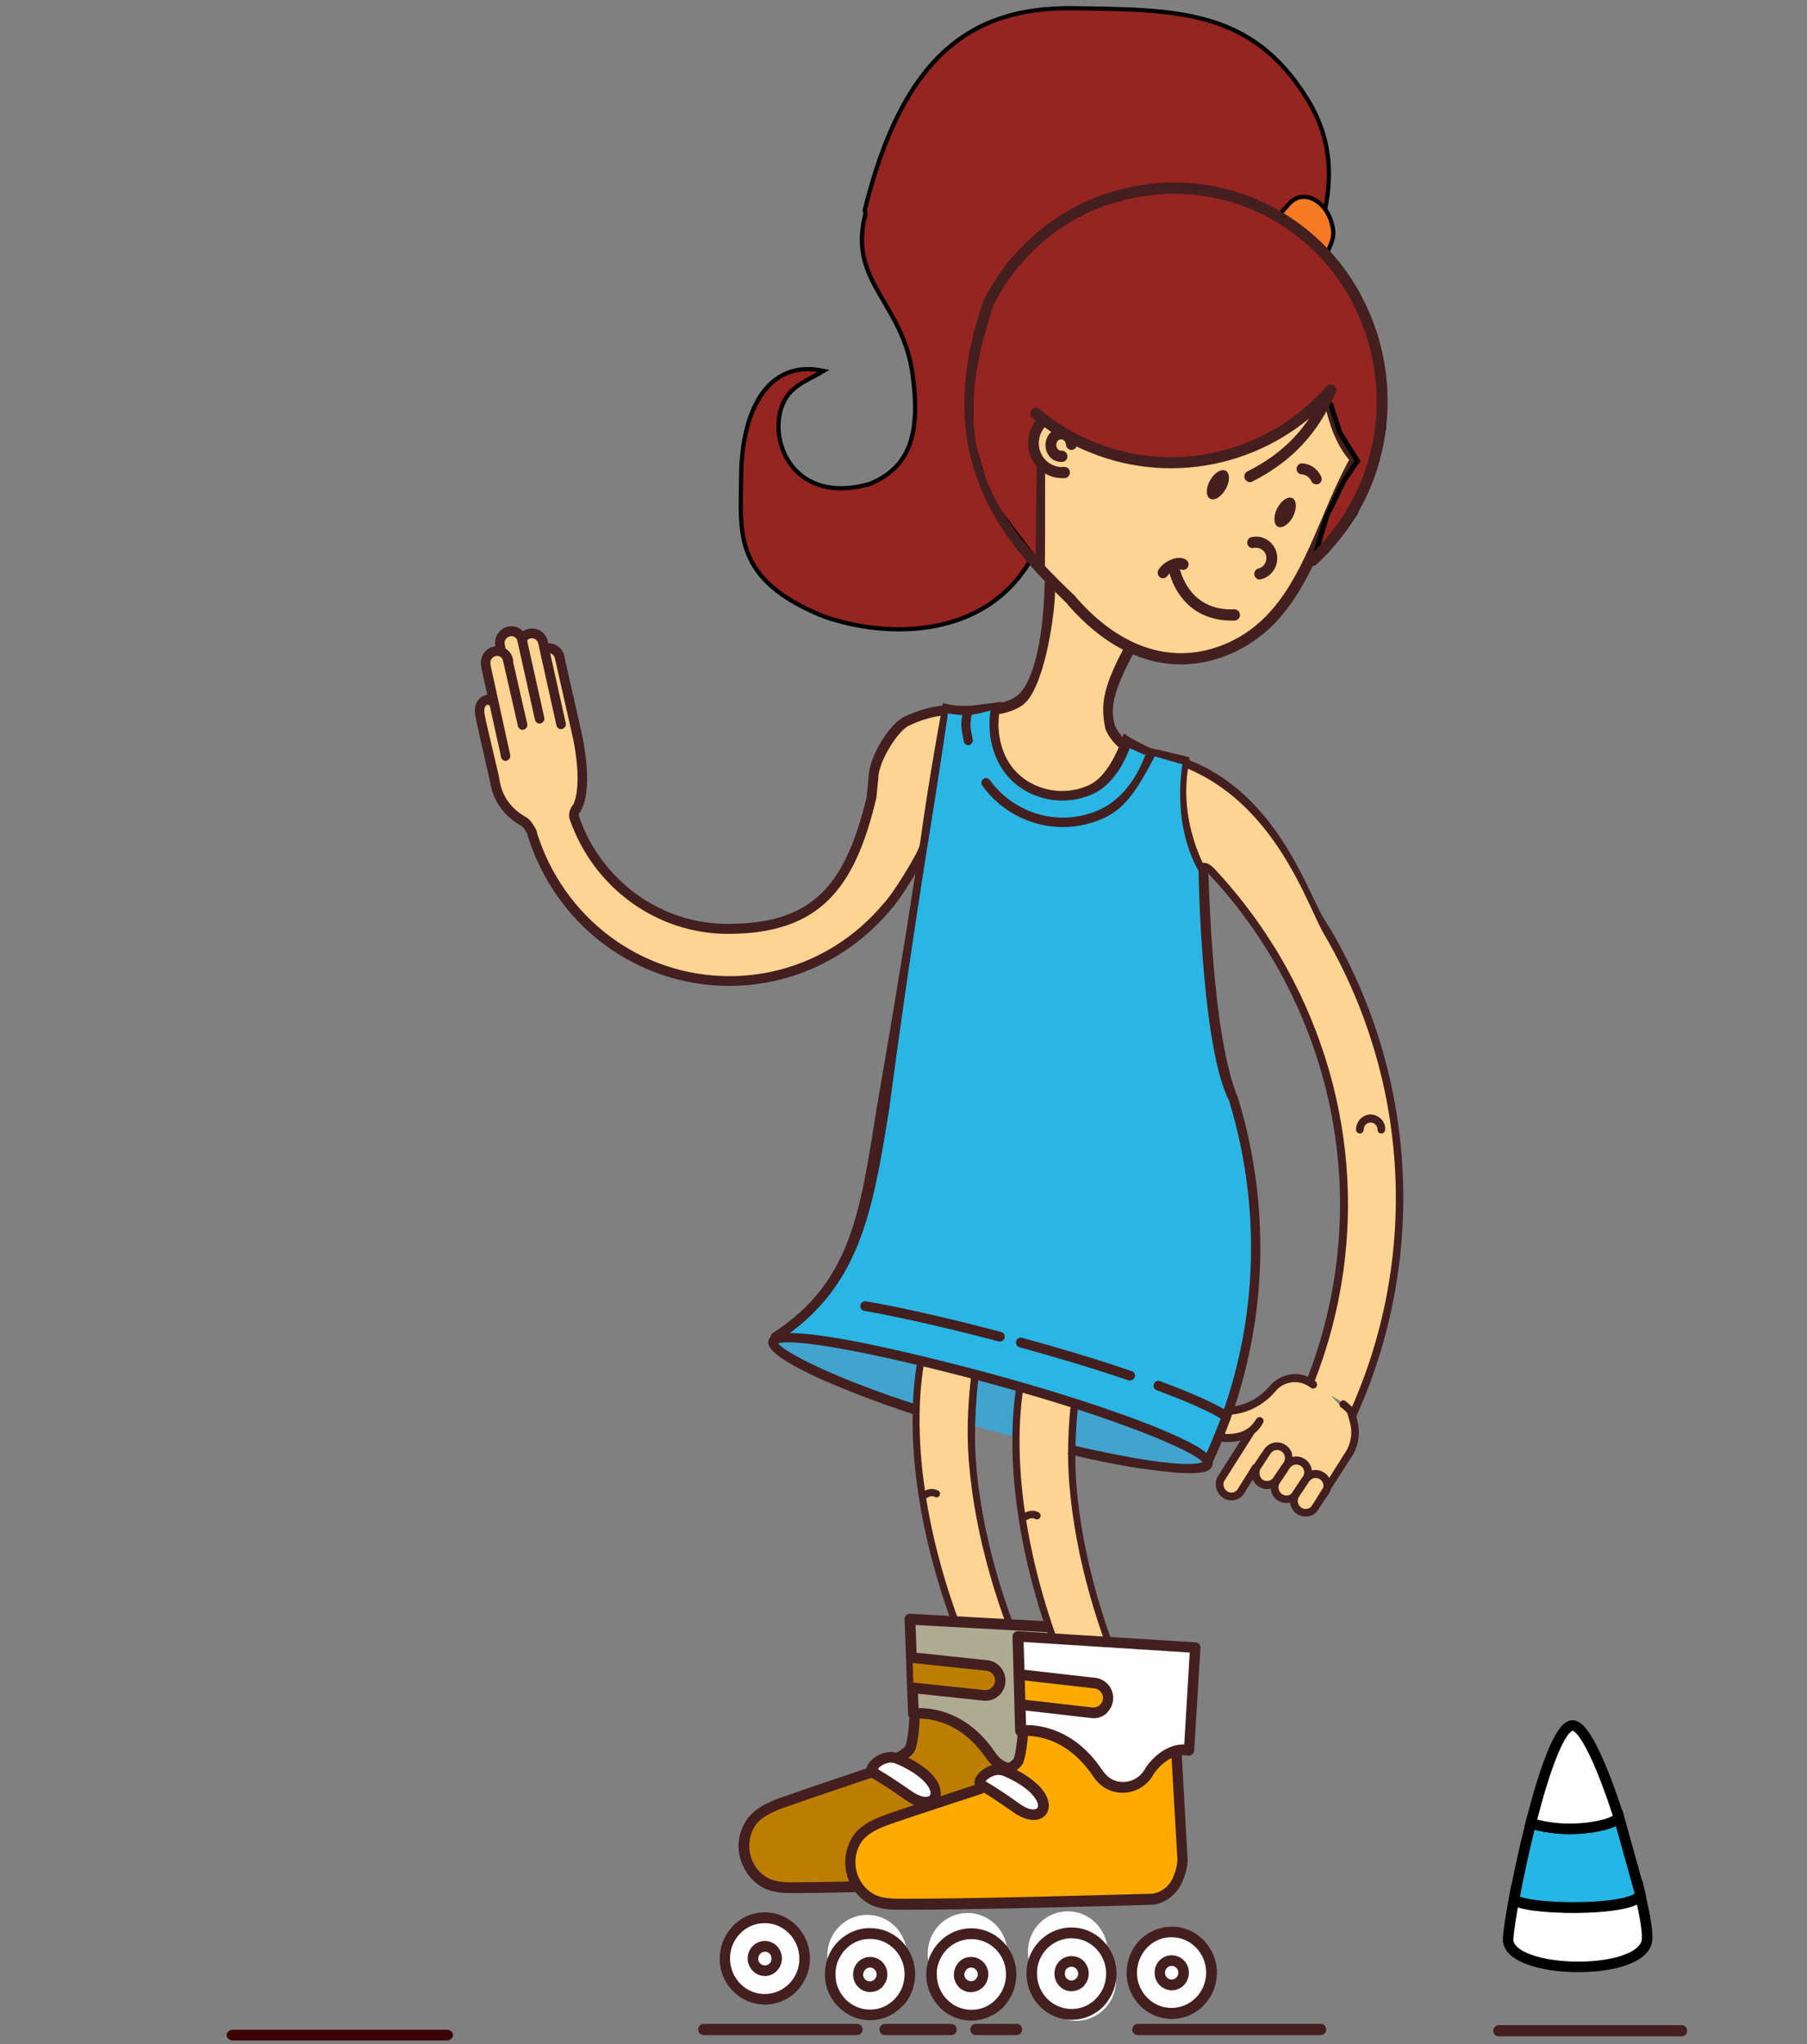 <svg viewBox="0 0 320 362" fill="none" xmlns="http://www.w3.org/2000/svg">
<rect x="0" y="0" width="320" height="362" fill="#808080" stroke="none"/>
<g clip-path="url(#clip0)">
<path fill-rule="evenodd" clip-rule="evenodd" d="M232.844 43.431C236.578 32.965 236.076 25.034 231.551 17.616C221.747 1.642 208.496 1.716 190.074 1.459C171.904 1.202 159.874 10.015 153.159 37.115C153.087 37.409 153.302 37.703 153.266 37.886C150.07 49.967 159.91 53.456 161.633 66.455C162.998 76.664 161.238 82.796 153.949 85.734C138.615 89.994 134.844 74.607 140.087 69.32C141.667 67.704 143.93 66.859 145.869 65.684C135.814 63.517 131.325 72.918 131.253 84.375C131.181 94.216 129.637 102.626 145.869 109.162C157.755 113.312 174.525 112.798 182.425 99.321L175.1 59.588L197.795 40.714L232.844 43.431Z" fill="#962420" stroke="black" stroke-width="0.748" stroke-miterlimit="22.926"/>
<path fill-rule="evenodd" clip-rule="evenodd" d="M198.94 132.003C193.913 129.285 196.894 119.297 199.551 114.376L190.322 106.738C197.863 115.331 207.415 119.517 217.722 115.184C230.901 109.676 233.343 94.988 240.022 82.429L241.817 82.686C237.365 78.977 236.539 73.322 235.82 71.082L236.108 69.283C225.658 81.217 208.744 85.513 193.841 79.418C192.62 78.904 191.399 78.353 190.214 77.692C187.916 76.443 185.797 75.011 183.858 73.395L184.54 75.379C183.75 76.37 183.319 77.655 183.427 79.051C183.607 81.474 185.402 83.384 187.629 83.788C188.06 83.861 187.377 83.971 187.377 83.971C187.341 84.375 185.33 83.42 185.259 83.898C185.187 84.375 182.565 79.969 182.134 79.638C178.472 76.553 172.87 70.495 171.649 73.799C171.218 74.975 174.09 84.045 173.983 85.513L182.458 98.182C182.96 99.872 182.601 95.796 184.935 102.846C186.48 107.546 185.546 112.247 184.648 115.845C182.565 124.218 177.825 128.331 166.226 125.65C163.174 125.87 159.69 127.816 157.644 130.203C156.53 131.525 155.381 132.333 156.028 134.5C156.782 136.96 161.127 140.228 165.113 142.615C198.15 167.549 198.94 132.003 198.94 132.003Z" fill="#FDD491"/>
<path fill-rule="evenodd" clip-rule="evenodd" d="M234.926 45.193C235.321 43.834 236.219 42.512 236.111 41.08C235.68 36.013 231.048 33.038 228.283 36.086L225.123 39.611L234.926 45.193Z" fill="#F77924" stroke="black" stroke-width="0.748" stroke-miterlimit="22.926"/>
<path fill-rule="evenodd" clip-rule="evenodd" d="M212.55 108.612C209.462 106.96 207.666 103.948 206.984 101.047C206.841 100.533 207.164 99.983 207.702 99.836C208.205 99.689 208.744 100.019 208.887 100.57C209.318 102.369 211.293 108.208 218.583 107.914C219.122 107.878 219.553 108.318 219.589 108.869C219.625 109.42 219.194 109.861 218.655 109.897C216.213 109.971 214.202 109.493 212.55 108.612Z" fill="#431F20"/>
<path fill-rule="evenodd" clip-rule="evenodd" d="M198.547 114.89C195.279 113.128 192.119 110.557 189.174 107.179C188.815 106.775 188.851 106.151 189.246 105.784C189.641 105.416 190.252 105.453 190.611 105.857C198.547 114.927 207.884 117.828 216.897 114.083C226.306 110.153 230.076 101.23 234.098 91.829C235.499 88.488 236.971 85.073 238.731 81.768C238.982 81.29 239.557 81.107 240.023 81.364C240.49 81.621 240.67 82.209 240.418 82.723C238.731 85.917 237.258 89.332 235.858 92.637C231.692 102.442 227.742 111.696 217.615 115.919C211.259 118.563 204.688 118.195 198.547 114.89Z" fill="#431F20"/>
<path fill-rule="evenodd" clip-rule="evenodd" d="M240.922 83.385C240.85 83.348 240.815 83.311 240.743 83.274C236.793 79.969 235.536 75.306 234.817 72.515C234.674 72.001 234.566 71.56 234.458 71.193C234.279 70.679 234.566 70.128 235.069 69.945C235.572 69.761 236.11 70.055 236.29 70.569C236.398 70.973 236.541 71.45 236.685 72.001C237.367 74.572 238.48 78.831 241.964 81.732C242.395 82.063 242.43 82.687 242.107 83.127C241.82 83.495 241.317 83.568 240.922 83.385Z" fill="#431F20"/>
<path fill-rule="evenodd" clip-rule="evenodd" d="M198.834 132.811C197.649 132.15 196.428 130.717 195.746 129.102C195.063 125.43 194.848 122.602 198.978 114.854C199.229 114.376 199.804 114.193 200.27 114.45C200.737 114.707 200.917 115.294 200.665 115.809C196.859 122.969 196.644 125.687 197.434 128.441C197.685 129.249 199.05 131.011 199.732 131.415C199.947 131.452 199.768 133.288 198.834 132.811Z" fill="#431F20"/>
<path fill-rule="evenodd" clip-rule="evenodd" d="M232.879 98.293L234.926 91.463L237.978 85.183L240.384 81.621L237.26 76.591L235.68 71.707L234.423 70.752L228.929 75.305L218.227 80.263L207.167 82.209L195.604 79.896L188.206 76.591L184.795 74.204L183.179 77.362L182.892 80.263L184.472 82.797L184.184 89.884L184.077 95.502L183.861 99.762L175.063 88.158L171.867 77.215L172.011 68.732L172.693 61.058L174.884 53.897L178.906 46.626L185.226 40.971L195.568 35.426L204.725 33.7L215.498 33.92L227.492 38.841L233.525 43.762L240.061 52.979L243.113 58.928L245.017 68.696V75.82L243.221 82.466L239.989 90.875L238.05 93.703L235.608 96.494L232.879 98.293Z" fill="#962420" stroke="black" stroke-width="0.884" stroke-miterlimit="22.926"/>
<path fill-rule="evenodd" clip-rule="evenodd" d="M174.488 126.679C174.308 126.569 168.706 126.752 168.527 126.605C168.455 126.569 167.449 125.063 168.527 124.88C170.43 125.21 177.504 125.247 179.91 123.337C182.639 121.648 184.83 114.12 185.009 102.847C185.009 102.81 183.358 101.158 183.358 101.121C183.465 95.246 183.465 88.856 183.609 82.613C183.573 82.43 185.081 83.825 185.081 83.825C185.045 90.178 185.117 96.825 185.009 102.847C185.009 102.957 186.841 104.573 186.841 104.72C186.769 109.457 184.758 122.603 180.916 124.99C178.725 126.385 176.606 126.569 174.488 126.679Z" fill="#431F20"/>
<path fill-rule="evenodd" clip-rule="evenodd" d="M185.297 83.971C183.501 83.016 182.245 81.144 182.065 78.94C181.957 77.361 182.424 75.819 183.358 74.57C183.681 74.13 184.291 74.093 184.722 74.424C185.153 74.754 185.225 75.378 184.866 75.819C184.22 76.663 183.896 77.728 183.968 78.793C184.112 80.74 185.512 82.319 187.38 82.649C187.703 82.722 188.062 82.722 188.421 82.686C188.96 82.649 189.427 83.053 189.463 83.604C189.498 84.155 189.103 84.632 188.565 84.669C188.062 84.705 187.559 84.669 187.057 84.595C186.446 84.485 185.836 84.265 185.297 83.971Z" fill="#431F20"/>
<path fill-rule="evenodd" clip-rule="evenodd" d="M186.696 81.511C185.835 81.07 185.224 80.152 185.152 79.05C185.045 77.398 186.158 75.966 187.702 75.856C189.246 75.745 190.575 76.957 190.718 78.61C190.754 79.16 190.359 79.638 189.821 79.675C189.282 79.711 188.815 79.307 188.779 78.757C188.743 78.206 188.312 77.765 187.846 77.802C187.379 77.838 187.02 78.316 187.056 78.867C187.091 79.418 187.522 79.858 187.989 79.822C188.528 79.785 188.995 80.189 189.031 80.74C189.067 81.29 188.672 81.768 188.133 81.804C187.63 81.841 187.127 81.731 186.696 81.511Z" fill="#431F20"/>
<path fill-rule="evenodd" clip-rule="evenodd" d="M189.319 78.389C187.021 77.141 184.831 75.672 182.82 73.983C182.425 73.652 182.353 73.028 182.676 72.587C183.035 72.147 183.646 72.11 184.041 72.44C186.949 74.864 190.289 76.884 193.736 78.279C208.065 84.154 224.619 80.189 234.926 68.401C235.285 67.997 235.895 67.96 236.29 68.328C236.685 68.695 236.721 69.319 236.362 69.723C225.517 82.098 208.101 86.284 193.018 80.115C191.797 79.638 190.54 79.05 189.319 78.389Z" fill="#431F20"/>
<path fill-rule="evenodd" clip-rule="evenodd" d="M220.883 85.257C220.704 85.147 220.56 85 220.452 84.816C220.237 84.339 220.416 83.714 220.883 83.494C227.527 80.152 231.8 75.599 234.745 68.695C234.96 68.181 235.535 67.961 236.037 68.181C236.504 68.402 236.756 68.989 236.54 69.503C233.416 76.774 228.712 81.768 221.745 85.293C221.458 85.44 221.135 85.404 220.883 85.257Z" fill="#431F20"/>
<path fill-rule="evenodd" clip-rule="evenodd" d="M222.644 102.516C222.392 102.369 222.213 102.149 222.141 101.855C222.033 101.304 222.356 100.79 222.859 100.68C223.829 100.46 224.439 99.432 224.224 98.44C224.008 97.449 223.003 96.824 222.033 97.045C221.53 97.155 220.992 96.824 220.884 96.31C220.776 95.76 221.1 95.245 221.602 95.135C223.613 94.658 225.624 95.943 226.091 97.999C226.558 100.056 225.301 102.112 223.29 102.59C223.075 102.663 222.823 102.626 222.644 102.516Z" fill="#431F20"/>
<path fill-rule="evenodd" clip-rule="evenodd" d="M189.068 106.996C178.402 96.567 164.074 81.695 174.272 53.016C178.797 44.239 186.338 37.629 195.495 34.398L196.824 34.031C205.335 31.313 214.564 31.827 222.823 35.426C230.364 38.731 236.505 44.276 240.599 51.473C240.635 51.51 241.676 53.603 241.928 54.08C247.17 65.133 246.991 78.243 241.389 89.112C239.27 93.225 236.469 96.897 233.094 99.982C232.699 100.349 232.088 100.312 231.729 99.909C231.37 99.505 231.406 98.88 231.801 98.513C234.997 95.575 237.654 92.124 239.665 88.195C244.98 77.876 245.159 65.464 240.168 54.962C239.952 54.484 238.911 52.465 238.911 52.465C235.033 45.671 229.179 40.383 222.069 37.262C214.241 33.847 205.479 33.37 197.363 35.94L196.07 36.27C187.416 39.318 180.269 45.561 175.996 53.897C167.952 77.619 173.482 89.663 190.468 105.637C190.612 106.408 189.283 107.216 189.068 106.996Z" fill="#431F20"/>
<path fill-rule="evenodd" clip-rule="evenodd" d="M232.626 85.661C232.446 85.55 232.302 85.403 232.231 85.22C231.872 84.486 231.225 84.045 230.507 84.008C229.968 83.971 229.573 83.494 229.609 82.98C229.645 82.429 230.112 82.025 230.615 82.062C232.051 82.135 233.308 83.017 233.954 84.375C234.206 84.853 233.99 85.477 233.523 85.697C233.2 85.808 232.877 85.808 232.626 85.661Z" fill="#431F20"/>
<path fill-rule="evenodd" clip-rule="evenodd" d="M226.198 89.994C225.48 91.389 225.516 92.821 226.27 93.262C227.024 93.666 228.245 92.895 228.964 91.499C229.682 90.104 229.646 88.672 228.892 88.231C228.138 87.827 226.917 88.598 226.198 89.994Z" fill="#431F20"/>
<path fill-rule="evenodd" clip-rule="evenodd" d="M214.311 85.036C213.521 86.394 213.521 87.863 214.276 88.304C215.03 88.745 216.251 88.01 217.041 86.651C217.831 85.293 217.831 83.824 217.077 83.383C216.322 82.942 215.101 83.677 214.311 85.036Z" fill="#431F20"/>
<path fill-rule="evenodd" clip-rule="evenodd" d="M205.514 102.296C205.478 102.296 205.478 102.259 205.478 102.259C205.011 101.966 204.867 101.378 205.155 100.901C205.55 100.24 206.34 99.579 207.237 99.175C208.315 98.697 209.284 98.661 210.003 99.101C210.469 99.395 210.613 99.983 210.326 100.46C210.038 100.937 209.464 101.047 208.997 100.79C208.674 100.607 207.237 101.194 206.806 101.892C206.519 102.369 205.945 102.553 205.514 102.296Z" fill="#431F20"/>
<path fill-rule="evenodd" clip-rule="evenodd" d="M168.275 125.76H163.392C159.334 127.56 157.395 130.02 156.138 133.288L154.809 136.667C154.809 152.897 144.575 164.501 128.702 164.501C116.169 164.501 105.504 156.312 101.59 144.855C101.59 144.855 101.267 144.158 101.913 143.203C104.283 138.796 101.769 129.175 101.769 129.175L98.897 116.47C98.681 115.368 97.604 114.634 96.527 114.854L95.952 113.826C95.737 112.724 94.659 111.99 93.582 112.21C93.187 112.284 92.864 112.467 92.576 112.724L92.253 113.385C92.038 112.284 90.96 111.549 89.883 111.77C88.806 111.99 88.088 113.092 88.303 114.193L88.519 115.332L89.704 116.874C89.488 115.772 88.411 115.038 87.334 115.258C86.256 115.478 85.538 116.58 85.753 117.682L85.861 118.196L87.118 123.888L86.508 124.034C86.148 123.851 86.579 123.777 86.112 123.888C84.82 124.145 84.497 125.356 84.748 126.678L84.999 127.964L87.262 137.585L87.513 138.76C88.052 141.477 89.74 143.864 92.648 145.516C93.223 145.92 93.977 147.463 93.977 147.463L93.905 147.536C98.609 162.739 112.471 173.755 128.882 173.755C140.05 173.755 156.425 166.337 162.35 152.751L166.013 142.799L168.275 125.76Z" fill="#FDD491"/>
<path fill-rule="evenodd" clip-rule="evenodd" d="M129.168 174.599C140.156 174.599 150.57 169.679 157.716 161.123C159.655 159.066 163.103 153.044 163.139 152.971C163.462 152.236 163.031 148.748 162.923 149.519C162.708 150.951 157.824 158.773 156.459 160.021C149.636 168.21 139.689 172.874 129.203 172.874C113.475 172.874 99.757 162.592 95.017 147.279C94.873 146.838 94.406 146.581 93.939 146.728C93.473 146.875 93.257 147.352 93.401 147.83C98.285 163.803 112.685 174.599 129.168 174.599Z" fill="#431F20"/>
<path fill-rule="evenodd" clip-rule="evenodd" d="M128.882 165.383C145.186 165.383 151.434 157.341 155.205 141.22L155.528 137.878C155.528 134.904 158.975 129.506 160.878 128.551C163.32 127.376 165.906 126.642 168.456 126.642C168.922 126.642 169.317 126.238 169.317 125.76C169.317 125.283 168.922 124.879 168.456 124.879C165.547 124.879 162.854 125.687 160.196 126.899C157.682 128.037 153.804 133.912 153.804 137.842L153.481 141.183C149.71 156.533 144.216 163.62 128.846 163.62C117.032 163.62 106.438 155.945 102.524 144.562C102.524 144.525 102.488 144.488 102.488 144.451C102.488 144.451 102.416 144.158 102.74 143.68C102.991 143.276 102.919 142.725 102.524 142.468C102.129 142.211 101.59 142.285 101.339 142.689C100.549 143.901 100.8 144.855 100.908 145.149C105.146 157.267 116.35 165.383 128.882 165.383Z" fill="#431F20"/>
<path fill-rule="evenodd" clip-rule="evenodd" d="M94.226 148.307C94.37 148.307 94.477 148.271 94.621 148.197C95.052 147.977 95.196 147.463 94.98 147.022C94.765 146.618 94.046 145.223 93.256 144.782C90.671 143.35 89.055 141.22 88.552 138.613L88.337 137.438L86.074 127.78L85.823 126.495C85.715 125.981 85.751 125.54 85.859 125.246C85.931 125.099 86.038 124.916 86.326 124.806H86.362C86.793 125.026 87.295 124.842 87.511 124.402C87.69 124.034 87.583 123.594 87.295 123.373C87.259 123.3 87.224 123.263 87.188 123.227C86.864 122.896 86.469 122.97 86.326 123.006L86.218 123.043C85.356 123.227 84.674 123.741 84.351 124.549C84.063 125.173 84.027 125.981 84.207 126.862L84.458 128.147L86.9 139.017C87.511 142.138 89.45 144.672 92.466 146.361C92.682 146.471 93.149 147.206 93.508 147.867C93.615 148.16 93.939 148.307 94.226 148.307Z" fill="#431F20"/>
<path fill-rule="evenodd" clip-rule="evenodd" d="M135.562 354.057C139.476 353.984 142.565 350.716 142.493 346.713C142.421 342.71 139.225 339.552 135.311 339.626C131.433 339.699 128.308 342.967 128.38 346.97C128.452 350.936 131.648 354.131 135.562 354.057Z" fill="#FEFEFE"/>
<path fill-rule="evenodd" clip-rule="evenodd" d="M102.092 144.083C102.379 144.083 102.702 143.936 102.846 143.643C105.36 138.979 102.882 129.358 102.81 128.954L99.937 116.285C99.829 115.808 99.398 115.514 98.932 115.624C98.465 115.734 98.178 116.212 98.285 116.652L101.158 129.358C101.194 129.468 103.528 138.722 101.374 142.798C101.158 143.202 101.302 143.753 101.697 143.973C101.84 144.046 101.984 144.083 102.092 144.083Z" fill="#431F20"/>
<path fill-rule="evenodd" clip-rule="evenodd" d="M86.005 118.6C86.077 118.6 86.113 118.6 86.185 118.6C86.652 118.49 86.939 118.049 86.867 117.572C86.795 117.241 86.867 116.948 87.047 116.69C87.226 116.433 87.478 116.25 87.801 116.176C88.124 116.103 88.411 116.176 88.663 116.36C88.914 116.544 89.094 116.801 89.165 117.131C89.273 117.609 89.704 117.902 90.171 117.829C90.638 117.719 90.925 117.278 90.853 116.801C90.71 116.03 90.279 115.369 89.632 114.928C88.986 114.487 88.232 114.34 87.478 114.487C86.724 114.634 86.077 115.075 85.646 115.736C85.215 116.397 85.072 117.168 85.215 117.939C85.251 118.343 85.61 118.6 86.005 118.6Z" fill="#431F20"/>
<path fill-rule="evenodd" clip-rule="evenodd" d="M88.733 116.25C88.804 116.25 88.84 116.25 88.912 116.25C89.379 116.139 89.666 115.699 89.594 115.221L89.379 114.083C89.307 113.753 89.379 113.459 89.558 113.202C89.738 112.945 89.99 112.761 90.313 112.688C90.959 112.541 91.57 112.981 91.677 113.606C91.785 114.083 92.216 114.377 92.683 114.267C93.15 114.156 93.437 113.716 93.365 113.238C93.042 111.659 91.534 110.631 89.99 110.962C89.235 111.109 88.589 111.549 88.158 112.21C87.727 112.871 87.584 113.642 87.727 114.414L87.943 115.552C87.978 115.956 88.338 116.25 88.733 116.25Z" fill="#431F20"/>
<path fill-rule="evenodd" clip-rule="evenodd" d="M96.167 114.707C96.239 114.707 96.275 114.707 96.347 114.707C96.814 114.597 97.101 114.156 97.029 113.679C96.885 112.907 96.454 112.246 95.808 111.806C95.162 111.365 94.408 111.218 93.653 111.365C93.115 111.475 92.648 111.732 92.253 112.1C91.93 112.43 91.894 112.981 92.217 113.311C92.54 113.642 93.079 113.679 93.402 113.348C93.546 113.201 93.761 113.091 93.977 113.054C94.3 112.981 94.587 113.054 94.839 113.238C95.09 113.422 95.269 113.679 95.341 114.009C95.413 114.413 95.772 114.707 96.167 114.707Z" fill="#431F20"/>
<path fill-rule="evenodd" clip-rule="evenodd" d="M99.114 117.314C99.185 117.314 99.221 117.314 99.293 117.314C99.76 117.204 100.047 116.763 99.975 116.286C99.832 115.515 99.401 114.854 98.754 114.413C98.108 113.973 97.354 113.826 96.6 113.973C96.133 114.083 95.846 114.523 95.918 115.001C96.025 115.478 96.456 115.772 96.923 115.698C97.569 115.552 98.18 115.992 98.288 116.617C98.359 117.057 98.719 117.314 99.114 117.314Z" fill="#431F20"/>
<path fill-rule="evenodd" clip-rule="evenodd" d="M99.362 129.139C99.434 129.139 99.47 129.139 99.542 129.102C100.009 128.992 100.296 128.515 100.188 128.074L97.1 114.193C96.992 113.716 96.525 113.422 96.094 113.532C95.628 113.643 95.34 114.12 95.448 114.561L98.536 128.441C98.608 128.845 98.967 129.139 99.362 129.139Z" fill="#431F20"/>
<path fill-rule="evenodd" clip-rule="evenodd" d="M95.557 128.147C95.629 128.147 95.665 128.147 95.736 128.111C96.203 128 96.49 127.523 96.383 127.082L93.294 113.202C93.187 112.724 92.756 112.431 92.289 112.541C91.822 112.651 91.535 113.128 91.642 113.569L94.731 127.45C94.838 127.853 95.162 128.147 95.557 128.147Z" fill="#431F20"/>
<path fill-rule="evenodd" clip-rule="evenodd" d="M92.54 129.249C92.612 129.249 92.684 129.249 92.72 129.213C93.186 129.103 93.474 128.625 93.366 128.185L90.673 116.397C90.565 115.92 90.098 115.626 89.667 115.736C89.201 115.846 88.913 116.324 89.021 116.764L91.714 128.552C91.822 128.992 92.181 129.249 92.54 129.249Z" fill="#431F20"/>
<path fill-rule="evenodd" clip-rule="evenodd" d="M89.523 134.757C89.595 134.757 89.631 134.757 89.703 134.721C90.17 134.611 90.457 134.133 90.35 133.693L86.938 118.086C86.83 117.609 86.399 117.315 85.933 117.425C85.466 117.535 85.178 118.013 85.286 118.453L88.734 134.06C88.805 134.464 89.164 134.757 89.523 134.757Z" fill="#431F20"/>
<path fill-rule="evenodd" clip-rule="evenodd" d="M187.954 151.209C190.863 154.294 203.468 149.667 213.846 154.22C218.981 156.46 225.05 167.991 226.163 169.9C239.953 193.402 241.353 220.906 232.34 244.261L232.627 245.399C231.406 244.408 229.718 244.004 228.102 244.445C227.061 244.738 226.163 245.326 225.517 246.097C225.301 246.354 221.638 251.128 215.138 249.916L214.672 249.989C213.487 250.357 212.768 251.605 213.128 252.854C213.307 253.515 213.738 254.029 214.313 254.286C214.779 254.543 220.633 256.342 223.182 251.862L221.566 253.845C221.566 253.845 216.288 262.144 216.288 262.181C215.857 263.136 216.144 264.274 217.006 264.862C217.904 265.449 219.053 265.266 219.735 264.458C219.771 264.421 222.428 260.161 222.428 260.125L224.547 257.26C224.547 257.297 224.511 257.297 224.511 257.334C224.475 257.37 222.716 260.051 222.68 260.125C222.213 261.079 222.464 262.254 223.362 262.842C224.224 263.429 225.409 263.283 226.091 262.511C226.127 262.475 227.887 259.831 227.923 259.794C227.958 259.757 227.994 259.684 228.03 259.647L227.994 259.757C227.994 259.794 227.958 259.794 227.958 259.831C227.923 259.867 226.163 262.548 226.127 262.622C225.66 263.576 225.912 264.751 226.809 265.339C227.671 265.963 228.856 265.78 229.539 265.008C229.574 264.972 231.334 262.328 231.37 262.291C231.406 262.254 231.442 262.218 231.478 262.144L229.718 264.751C229.682 264.788 229.287 265.376 229.251 265.412C228.784 266.367 229.395 267.212 230.293 267.836C231.155 268.424 232.052 268.203 232.735 267.432C232.77 267.395 239.27 257.297 239.27 257.297C240.132 255.718 240.419 253.772 239.881 251.899C239.27 249.696 237.69 248.007 235.751 247.235L239.522 251.165C251.695 224.468 251.121 192.3 235.212 165.163C222.356 136.814 211.942 134.06 196.609 133.252L187.954 151.209Z" fill="#FDD491"/>
<path fill-rule="evenodd" clip-rule="evenodd" d="M244.942 198.616C244.834 198.432 244.691 198.285 244.547 198.138C244.044 197.661 243.398 197.367 242.716 197.367C242.033 197.367 241.387 197.661 240.884 198.175C240.417 198.689 240.13 199.35 240.13 200.048C240.13 200.452 240.453 200.746 240.812 200.746C241.172 200.746 241.495 200.415 241.495 200.048C241.495 199.717 241.602 199.387 241.854 199.167C242.069 198.909 242.392 198.799 242.716 198.799C243.039 198.799 243.362 198.909 243.577 199.167C243.829 199.387 243.937 199.717 243.937 200.048C243.937 200.415 244.26 200.746 244.619 200.746C244.978 200.746 245.301 200.415 245.301 200.048C245.337 199.497 245.193 199.056 244.942 198.616Z" fill="#431F20"/>
<path fill-rule="evenodd" clip-rule="evenodd" d="M234.422 162.666C231.082 157.268 223.828 132.701 199.086 132.481C198.583 132.481 199.301 132.371 198.799 132.407C198.152 131.746 198.547 132.591 198.547 133.142C199.265 133.105 197.542 133.215 198.116 133.472C198.296 133.546 198.08 133.582 198.404 133.582C223.577 134.427 230.938 159.398 234.422 165.346C249.648 191.308 251.407 222.889 238.875 250.393C238.731 250.723 238.875 251.311 239.234 251.458C239.593 251.605 239.808 251.641 239.988 251.274C252.736 223.366 251.084 190.978 235.643 164.612C235.212 163.951 234.817 163.327 234.422 162.666Z" fill="#431F20"/>
<path fill-rule="evenodd" clip-rule="evenodd" d="M225.55 167.513C222.462 162.555 218.871 157.892 214.92 153.706C214.92 153.706 214.166 152.824 213.161 152.788C212.838 152.788 212.012 153.522 212.155 153.779C212.191 153.816 213.951 154.66 213.987 154.697C218.332 159.324 222.21 164.465 225.478 170.047C238.729 192.667 240.955 219.547 231.619 243.82C231.475 244.187 231.655 244.591 232.014 244.738C232.373 244.885 232.768 244.701 232.912 244.334C242.428 219.657 240.165 192.336 226.663 169.349C226.304 168.725 225.945 168.1 225.55 167.513Z" fill="#431F20"/>
<path fill-rule="evenodd" clip-rule="evenodd" d="M227.849 259.574L228.424 259.978C228.854 259.317 229.716 259.17 230.363 259.61C231.009 260.051 231.153 260.932 230.722 261.593C230.686 261.63 230.686 261.667 230.65 261.667C230.614 261.703 230.327 262.144 229.968 262.695C229.465 263.429 228.89 264.347 228.819 264.421C228.388 264.898 227.598 265.008 227.023 264.604C226.449 264.201 226.233 263.393 226.556 262.768C226.592 262.732 227.167 261.85 227.669 261.116C228.029 260.565 228.352 260.051 228.388 260.051L227.849 259.574ZM231.907 259.243C231.727 258.913 231.44 258.656 231.117 258.435C229.86 257.554 228.136 257.884 227.274 259.17L227.239 259.206C227.167 259.317 226.879 259.757 226.52 260.271C225.371 261.997 225.371 261.997 225.335 262.071C224.689 263.356 225.084 264.898 226.233 265.706C227.382 266.477 228.926 266.294 229.824 265.265C229.86 265.229 229.86 265.229 231.045 263.429C231.368 262.915 231.655 262.511 231.691 262.475C231.727 262.438 231.763 262.401 231.799 262.328C232.481 261.373 232.481 260.161 231.907 259.243Z" fill="#431F20"/>
<path fill-rule="evenodd" clip-rule="evenodd" d="M223.252 261.629C223.001 261.225 222.965 260.674 223.18 260.196C223.216 260.123 223.862 259.168 224.365 258.397C224.688 257.883 224.976 257.479 224.976 257.442L225.012 257.406C225.442 256.745 226.304 256.598 226.951 257.038C227.274 257.259 227.453 257.589 227.525 257.956C227.597 258.324 227.525 258.728 227.31 259.021C227.274 259.058 227.274 259.095 227.238 259.095C227.202 259.131 226.987 259.499 226.663 259.939C226.161 260.71 225.442 261.739 225.371 261.849C224.94 262.326 224.15 262.436 223.575 262.032C223.467 261.959 223.36 261.812 223.252 261.629ZM228.495 256.745C228.279 256.414 228.028 256.157 227.705 255.937C226.448 255.055 224.724 255.386 223.862 256.671L223.791 256.781C223.755 256.818 223.503 257.222 223.18 257.663C221.959 259.535 221.959 259.535 221.923 259.572C221.277 260.857 221.672 262.4 222.821 263.208C223.97 264.015 225.514 263.795 226.412 262.767C226.448 262.73 226.448 262.73 227.777 260.747C228.064 260.343 228.279 260.013 228.279 259.976C228.315 259.976 228.351 259.903 228.387 259.829C228.782 259.205 228.962 258.47 228.818 257.699C228.818 257.369 228.674 257.038 228.495 256.745Z" fill="#431F20"/>
<path fill-rule="evenodd" clip-rule="evenodd" d="M239.843 249.659C239.125 248.704 238.55 248.411 238.155 248.043C237.796 247.896 237.401 248.08 237.257 248.447C237.114 248.815 237.293 249.218 237.652 249.365C238.837 250.394 238.514 249.99 239.053 251.899C239.52 253.552 239.304 255.277 238.514 256.783C235.569 261.373 232.517 266.404 232.086 267.065C231.619 267.579 231.117 267.836 230.542 267.432C230.183 267.212 229.716 267.506 229.501 267.249C229.249 266.918 229.213 266.441 230.111 264.935C230.291 264.605 230.219 264.164 229.896 263.98C229.572 263.797 229.177 263.87 228.962 264.201C228.352 265.119 227.561 266.22 227.885 266.037C229.07 265.339 228.531 266.771 230.183 267.873C231.332 268.644 232.158 268.754 233.092 267.726C233.128 267.653 230.614 271.582 239.663 257.517C240.669 255.645 240.92 253.552 240.346 251.532C240.13 250.797 240.238 250.283 239.843 249.659Z" fill="#431F20"/>
<path fill-rule="evenodd" clip-rule="evenodd" d="M222.033 253.219C221.997 253.146 221.925 253.072 221.818 252.999C221.495 252.779 221.064 252.889 220.884 253.219C215.605 261.555 215.569 261.592 215.569 261.628C214.959 262.914 215.39 264.419 216.539 265.227C217.688 266.035 219.268 265.815 220.166 264.713C220.202 264.64 220.202 264.64 221.961 261.849C222.464 261.078 222.859 260.38 222.895 260.343C223.111 260.013 223.003 259.609 222.715 259.388C222.428 259.168 221.997 259.242 221.782 259.535C221.746 259.572 221.746 259.572 220.812 261.114C220.058 262.289 219.16 263.758 219.089 263.868C218.658 264.383 217.868 264.493 217.293 264.089C216.718 263.685 216.503 262.914 216.79 262.289C216.862 262.179 220.274 256.818 222.033 254.027C222.213 253.733 222.177 253.44 222.033 253.219Z" fill="#431F20"/>
<path fill-rule="evenodd" clip-rule="evenodd" d="M223.649 251.274C223.577 251.2 223.505 251.09 223.398 251.054C223.075 250.87 222.644 250.98 222.464 251.311C220.094 255.46 214.528 253.477 214.456 253.477C214.061 253.294 213.774 252.926 213.63 252.486C213.379 251.641 213.881 250.723 214.707 250.503C215.067 250.393 215.282 250.025 215.174 249.658C215.067 249.291 214.707 249.071 214.348 249.181C212.804 249.621 211.871 251.311 212.337 252.89C212.553 253.698 213.127 254.395 213.881 254.762C214.707 255.166 220.92 256.856 223.649 252.045C223.793 251.751 223.793 251.458 223.649 251.274Z" fill="#431F20"/>
<path fill-rule="evenodd" clip-rule="evenodd" d="M233.129 244.81C233.093 244.737 233.021 244.7 232.985 244.626C231.513 243.451 229.646 243.047 227.85 243.562C226.701 243.855 225.695 244.516 224.905 245.398C223.972 246.536 220.632 249.988 215.174 248.996C214.815 248.923 214.455 249.18 214.384 249.547C214.312 249.914 214.563 250.282 214.922 250.355C221.099 251.493 224.905 247.564 225.911 246.352C226.521 245.618 227.311 245.141 228.173 244.92C229.538 244.553 230.974 244.847 232.123 245.765C232.411 245.985 232.842 245.948 233.093 245.655C233.272 245.398 233.272 245.067 233.129 244.81Z" fill="#431F20"/>
<path fill-rule="evenodd" clip-rule="evenodd" d="M231.262 261.959L231.837 262.363C232.268 261.702 233.129 261.555 233.776 261.996C234.422 262.437 234.566 263.318 234.135 263.979C234.099 264.016 234.099 264.052 234.063 264.052C234.027 264.089 233.74 264.53 233.381 265.081C232.878 265.815 232.303 266.733 232.232 266.807C231.801 267.284 231.011 267.394 230.436 266.99C229.862 266.586 229.646 265.778 229.969 265.154C230.005 265.117 230.58 264.236 231.083 263.502C231.442 262.951 231.765 262.437 231.801 262.437L231.262 261.959ZM235.32 261.629C235.14 261.298 234.853 261.041 234.53 260.821C233.273 259.94 231.549 260.27 230.688 261.555L230.652 261.592C230.58 261.702 230.293 262.143 229.933 262.657C228.784 264.383 228.784 264.383 228.748 264.456C228.102 265.742 228.497 267.284 229.646 268.092C230.795 268.863 232.339 268.679 233.237 267.651C233.273 267.614 233.273 267.614 234.458 265.815C234.781 265.338 235.069 264.897 235.104 264.86C235.14 264.824 235.176 264.787 235.212 264.713C235.895 263.795 235.895 262.584 235.32 261.629Z" fill="#431F20"/>
<path fill-rule="evenodd" clip-rule="evenodd" d="M163.249 250.062C148.814 245.472 137.143 239.78 137.61 237.944C138.184 235.741 153.231 238.385 173.089 243.599C174.31 243.93 175.531 244.26 176.752 244.591C198.262 250.466 215.248 257.15 214.601 259.5C214.134 261.336 203.074 260.014 188.028 256.525L183.072 255.387L163.249 250.062Z" fill="#40A4CE"/>
<path fill-rule="evenodd" clip-rule="evenodd" d="M171.543 257.736C172.585 270.038 176.319 284.029 182.783 297.506L173.375 297.689C164.038 278.153 160.339 257.59 162.386 242.497L162.925 238.935C163.715 235.41 164.648 231.848 165.798 228.359L173.734 230.452L171.543 257.736Z" fill="#FDD491"/>
<path fill-rule="evenodd" clip-rule="evenodd" d="M173.733 298.68C173.841 298.68 173.913 298.643 174.02 298.607C174.344 298.46 174.451 298.056 174.308 297.762C165.366 279.034 161.272 258.544 163.391 242.974L163.93 239.449C164.684 235.96 165.653 232.435 166.767 228.983C166.874 228.652 166.695 228.285 166.372 228.175C166.048 228.065 165.689 228.249 165.581 228.579C164.432 232.068 163.463 235.63 162.709 239.228L162.17 242.827C160.015 258.69 164.145 279.438 173.194 298.386C173.266 298.57 173.482 298.68 173.733 298.68Z" fill="#431F20"/>
<path fill-rule="evenodd" clip-rule="evenodd" d="M183.142 298.498C183.214 298.498 183.322 298.461 183.394 298.424C183.681 298.278 183.825 297.91 183.681 297.58C177.72 285.095 173.842 271.434 172.836 259.133C171.902 246.39 175.098 232.877 175.062 232.84C174.847 232.326 174.165 232.363 173.949 232.84C173.913 232.914 170.43 246.023 171.615 259.243C172.656 271.691 176.571 285.499 182.604 298.131C182.675 298.351 182.891 298.498 183.142 298.498Z" fill="#431F20"/>
<path fill-rule="evenodd" clip-rule="evenodd" d="M190.719 357.875C194.634 357.802 197.722 354.534 197.65 350.531C197.578 346.528 194.382 343.37 190.468 343.444C186.554 343.517 183.466 346.786 183.537 350.788C183.609 354.791 186.841 357.949 190.719 357.875Z" fill="#FEFEFE"/>
<path fill-rule="evenodd" clip-rule="evenodd" d="M161.776 303.895C161.776 303.895 161.597 307.861 160.986 309.036C160.591 309.807 158.76 310.725 158.76 310.725L154.271 313.883C154.271 313.883 142.133 317.959 138.147 319.391C135.023 320.53 133.156 321.705 132.186 323.614C130.319 327.25 131.719 331.766 135.274 333.676C136.819 334.521 139.225 334.484 139.225 334.484C150.716 334.557 185.082 333.235 185.082 333.235C186.806 332.978 188.386 331.913 189.248 330.224C189.786 329.123 190.397 327.14 190.253 326.001L189.032 307.2L161.776 303.895Z" fill="#BD7E00"/>
<path fill-rule="evenodd" clip-rule="evenodd" d="M161.739 303.49C161.739 303.49 169.424 302.315 175.241 310.614C175.816 311.459 176.462 312.23 177.432 312.744C180.053 314.14 183.321 313.111 184.686 310.394C184.686 310.394 187.415 305.987 191.616 306.685L192.586 288.508L161.164 286.782L161.739 303.49Z" fill="#AEAB92"/>
<path fill-rule="evenodd" clip-rule="evenodd" d="M190.718 305.657C186.552 305.657 184.003 309.697 183.895 309.88C182.71 312.157 180.052 313.038 177.862 311.9C177.072 311.496 176.497 310.761 176.03 310.064C171.183 303.087 165.078 302.462 162.672 302.499L162.133 287.774L191.616 289.39L190.718 305.657ZM160.84 303.748C160.876 303.931 160.984 304.078 161.128 304.188C161.343 304.372 161.594 304.445 161.846 304.409C162.169 304.372 169.1 303.454 174.45 311.129C175.061 311.973 175.815 312.928 176.964 313.552C180.052 315.205 183.859 313.956 185.439 310.798C185.439 310.798 187.881 307.016 191.4 307.567C191.651 307.603 191.939 307.53 192.118 307.383C192.334 307.2 192.441 306.979 192.477 306.685L193.447 288.508C193.483 287.994 193.088 287.554 192.585 287.517L161.164 285.791C160.912 285.791 160.661 285.864 160.481 286.048C160.302 286.232 160.194 286.489 160.194 286.746L160.804 303.454C160.804 303.601 160.84 303.674 160.84 303.748Z" fill="#431F20"/>
<path fill-rule="evenodd" clip-rule="evenodd" d="M161.775 298.9L174.272 300.222C175.709 300.369 177.001 299.304 177.145 297.835C177.289 296.367 176.247 295.081 174.811 294.934L161.596 293.539L161.775 298.9Z" fill="#BD7E00"/>
<path fill-rule="evenodd" clip-rule="evenodd" d="M161.777 317.591C166.517 320.419 168.923 314.764 159.191 310.614C156.642 309.513 153.697 312.45 154.81 313.075C157.97 314.874 160.735 316.967 161.777 317.591Z" fill="#FEFEFE"/>
<path fill-rule="evenodd" clip-rule="evenodd" d="M136.567 346.491C136.603 346.601 136.603 346.711 136.639 346.822C136.639 347.152 136.532 347.446 136.316 347.703C136.101 347.923 135.813 348.07 135.49 348.07C135.167 348.07 134.88 347.96 134.628 347.74C134.413 347.519 134.269 347.226 134.269 346.895C134.269 346.234 134.772 345.647 135.454 345.647C135.957 345.61 136.424 345.977 136.567 346.491ZM132.546 347.776C132.689 348.254 132.976 348.694 133.336 349.062C133.91 349.649 134.7 349.943 135.49 349.943C136.316 349.943 137.07 349.576 137.609 348.988C138.183 348.401 138.471 347.593 138.471 346.785C138.435 345.059 137.07 343.7 135.382 343.737C133.695 343.774 132.366 345.206 132.402 346.895C132.402 347.226 132.438 347.519 132.546 347.776Z" fill="#431F20"/>
<path fill-rule="evenodd" clip-rule="evenodd" d="M135.527 353.137C132.152 353.211 129.351 350.42 129.279 346.968C129.243 345.279 129.853 343.7 131.003 342.488C132.152 341.276 133.66 340.615 135.312 340.579C138.687 340.505 141.488 343.296 141.56 346.748C141.632 350.2 138.939 353.064 135.527 353.137ZM127.807 349.282C128.848 352.623 131.936 355.047 135.563 355.01C139.98 354.937 143.499 351.228 143.428 346.711C143.356 342.194 139.729 338.596 135.312 338.669C133.193 338.706 131.182 339.587 129.71 341.166C128.238 342.745 127.448 344.802 127.448 346.968C127.483 347.776 127.591 348.584 127.807 349.282Z" fill="#431F20"/>
<path fill-rule="evenodd" clip-rule="evenodd" d="M131.181 329.415C131.827 331.471 133.192 333.27 135.203 334.335C136.926 335.253 139.476 335.253 139.584 335.253C150.967 335.327 185.118 334.005 185.441 334.005C185.477 334.005 185.513 334.005 185.549 334.005C187.596 333.674 189.427 332.389 190.397 330.479C190.971 329.341 191.69 327.138 191.51 325.706L190.289 306.978C190.253 306.464 189.822 306.06 189.319 306.097C188.817 306.133 188.422 306.574 188.458 307.088L189.679 325.889C189.786 326.771 189.284 328.607 188.781 329.598C188.099 330.92 186.842 331.875 185.369 332.095C183.825 332.169 150.752 333.417 139.62 333.344C139.584 333.344 137.429 333.344 136.1 332.646C132.976 330.994 131.791 327.064 133.407 323.87C134.197 322.291 135.777 321.226 138.865 320.124C142.816 318.692 154.881 314.653 154.989 314.616C155.456 314.469 155.743 313.918 155.6 313.441C155.42 312.927 154.917 312.67 154.415 312.853C154.307 312.89 142.241 316.929 138.255 318.361C134.7 319.647 132.833 321.005 131.791 323.025C130.678 325.045 130.534 327.358 131.181 329.415Z" fill="#431F20"/>
<path fill-rule="evenodd" clip-rule="evenodd" d="M164.721 317.115C164.757 317.225 164.793 317.335 164.793 317.445C164.828 317.886 164.613 317.996 164.541 318.07C164.146 318.327 163.212 318.29 162.027 317.592C161.704 317.409 161.201 317.041 160.555 316.601C159.298 315.756 157.467 314.471 155.42 313.296C155.599 313.075 155.959 312.745 156.461 312.488C156.892 312.268 157.754 311.937 158.616 312.304C162.817 314.104 164.397 316.05 164.721 317.115ZM153.481 313.92C153.589 314.287 153.84 314.544 154.127 314.728C156.246 315.903 158.149 317.225 159.514 318.18C160.196 318.657 160.735 319.024 161.094 319.245C162.746 320.236 164.397 320.42 165.511 319.685C166.301 319.171 166.696 318.327 166.588 317.298C166.408 314.912 163.679 312.414 159.298 310.578C156.928 309.587 154.307 311.203 153.588 312.708C153.409 313.186 153.373 313.59 153.481 313.92Z" fill="#431F20"/>
<path fill-rule="evenodd" clip-rule="evenodd" d="M158.042 311.68C158.042 311.716 158.078 311.753 158.078 311.79C158.294 312.267 158.868 312.451 159.299 312.23C159.802 311.973 161.454 311.129 161.956 310.137C162.639 308.815 162.818 305.29 162.854 304.592C162.89 304.078 162.495 303.638 161.992 303.601C161.49 303.564 161.059 303.968 161.023 304.482C160.951 306.025 160.664 308.558 160.305 309.256C160.161 309.513 159.299 310.137 158.509 310.505C158.114 310.762 157.899 311.239 158.042 311.68Z" fill="#431F20"/>
<path fill-rule="evenodd" clip-rule="evenodd" d="M160.877 299.195C160.985 299.562 161.272 299.82 161.667 299.856L174.164 301.178C176.103 301.399 177.863 299.93 178.042 297.983C178.222 296.001 176.821 294.238 174.882 294.018L161.667 292.622C161.164 292.585 160.697 292.953 160.662 293.467C160.626 293.981 160.985 294.458 161.487 294.495L174.702 295.89C175.636 296.001 176.318 296.845 176.211 297.763C176.103 298.718 175.277 299.379 174.343 299.305L161.847 297.983C161.344 297.91 160.877 298.314 160.841 298.828C160.841 298.938 160.841 299.048 160.877 299.195Z" fill="#431F20"/>
<path fill-rule="evenodd" clip-rule="evenodd" d="M163.93 265.338C164.038 265.338 164.182 265.302 164.254 265.228C164.685 264.934 165.187 264.898 165.582 265.118C165.906 265.265 166.265 265.155 166.408 264.824C166.552 264.494 166.444 264.126 166.121 263.98C165.295 263.539 164.325 263.612 163.535 264.163C163.248 264.347 163.176 264.751 163.356 265.045C163.535 265.228 163.715 265.338 163.93 265.338Z" fill="#431F20"/>
<path fill-rule="evenodd" clip-rule="evenodd" d="M189.319 261.556C190.361 274.004 194.131 288.105 200.667 301.729L191.151 301.949C181.706 282.193 178.008 261.482 180.054 246.243L180.593 242.644C181.383 239.082 182.353 235.52 183.502 231.958L191.51 234.052L189.319 261.556Z" fill="#FDD491"/>
<path fill-rule="evenodd" clip-rule="evenodd" d="M191.546 302.94C191.653 302.94 191.725 302.903 191.833 302.866C192.156 302.719 192.264 302.315 192.12 302.022C183.071 283.11 178.977 262.436 181.096 246.683L181.634 243.121C182.424 239.595 183.394 236.033 184.507 232.545C184.615 232.214 184.435 231.847 184.112 231.737C183.789 231.627 183.43 231.811 183.322 232.141C182.173 235.666 181.203 239.265 180.413 242.864L179.839 246.499C177.684 262.51 181.85 283.477 190.971 302.609C191.079 302.793 191.294 302.94 191.546 302.94Z" fill="#431F20"/>
<path fill-rule="evenodd" clip-rule="evenodd" d="M201.025 302.72C201.133 302.72 201.205 302.683 201.276 302.646C201.564 302.5 201.707 302.132 201.564 301.802C195.531 289.17 191.617 275.399 190.611 262.951C189.642 250.098 192.909 236.438 192.873 236.401C192.658 235.887 191.94 235.924 191.76 236.401C191.724 236.475 188.205 249.731 189.39 263.061C190.432 275.656 194.382 289.574 200.486 302.353C200.594 302.61 200.81 302.72 201.025 302.72Z" fill="#431F20"/>
<path fill-rule="evenodd" clip-rule="evenodd" d="M181.632 269.23C181.74 269.23 181.884 269.193 181.991 269.12C182.422 268.826 182.925 268.789 183.356 269.01C183.679 269.157 184.038 269.046 184.218 268.716C184.361 268.385 184.254 268.018 183.931 267.835C183.105 267.394 182.135 267.467 181.309 268.018C181.022 268.202 180.95 268.606 181.13 268.899C181.237 269.157 181.453 269.23 181.632 269.23Z" fill="#431F20"/>
<path fill-rule="evenodd" clip-rule="evenodd" d="M218.729 194.467C225.48 216.683 223.218 239.487 214.133 258.729L214.205 259.06C214.815 256.709 197.865 250.026 176.355 244.151C175.098 243.82 173.877 243.49 172.656 243.159C152.798 237.945 137.752 235.301 137.177 237.504L137.608 236.623C152.439 227.039 151.936 217.161 154.701 199.681L155.958 192.153C157.035 191.933 163.284 149.63 164.182 146.399C165.69 140.854 166.408 125.651 167.162 125.688C170.179 125.908 172.225 125.871 174.38 124.843C174.739 124.696 175.457 125.21 175.457 125.798C175.852 136.043 181.778 141.037 186.446 140.927C193.879 141.845 198.512 135.786 199.266 132.408C199.374 131.894 210.147 133.84 210.003 134.574C209.034 139.568 209.716 150.144 212.301 154.11C213.091 155.285 213.594 185.507 217.867 193.732L218.729 194.467Z" fill="#2AB6E4"/>
<path fill-rule="evenodd" clip-rule="evenodd" d="M213.344 260.637C214.278 260.38 214.601 259.94 214.709 259.462C214.924 258.581 215.355 256.965 203.577 252.301C196.394 249.474 186.699 246.353 176.249 243.488C174.992 243.158 173.771 242.827 172.55 242.497C137.142 233.243 136.316 236.401 136.065 237.466C135.131 241.101 154.667 248.189 162.244 250.612C162.675 250.759 162.1 250.319 162.244 249.841C162.387 249.4 162.962 248.96 162.495 248.813C148.67 244.406 139.117 239.669 137.789 237.907C139.441 237.282 148.203 237.907 172.119 244.149C173.34 244.48 174.561 244.81 175.782 245.141C198.01 251.2 211.477 257.002 212.949 258.948C211.441 259.536 206.198 259.682 190.038 255.974C188.817 255.68 189.751 254.945 189.428 256.488C189.069 258.03 188.71 257.406 189.967 257.7C197.472 259.425 201.171 260.013 205.983 260.564C210.004 261.041 212.159 260.968 213.344 260.637Z" fill="#431F20"/>
<path fill-rule="evenodd" clip-rule="evenodd" d="M217.4 251.641C217.58 251.604 217.759 251.457 217.867 251.31C218.118 250.906 218.011 250.392 217.651 250.135C215.497 248.666 211.259 246.757 205.406 244.59C204.975 244.443 204.472 244.664 204.329 245.104C204.149 245.545 204.401 246.059 204.831 246.206C210.505 248.299 214.707 250.209 216.718 251.567C216.933 251.677 217.185 251.714 217.4 251.641Z" fill="#431F20"/>
<path fill-rule="evenodd" clip-rule="evenodd" d="M200.379 244.444C200.631 244.37 200.846 244.187 200.954 243.893C201.098 243.452 200.882 242.975 200.415 242.828C194.562 240.808 187.847 238.789 180.988 236.916C180.521 236.806 180.09 237.063 179.946 237.54C179.839 237.981 180.09 238.458 180.557 238.605C187.416 240.478 194.095 242.498 199.913 244.48C200.056 244.48 200.236 244.481 200.379 244.444Z" fill="#431F20"/>
<path fill-rule="evenodd" clip-rule="evenodd" d="M177.324 237.54C177.611 237.467 177.826 237.247 177.898 236.916C178.006 236.439 177.754 235.998 177.288 235.888C176.21 235.594 175.133 235.337 174.056 235.043C165.94 232.987 158.758 231.371 153.335 230.453C152.869 230.38 152.438 230.673 152.366 231.151C152.294 231.628 152.581 232.069 153.048 232.142C158.435 233.097 165.581 234.676 173.661 236.732C174.702 236.99 175.779 237.283 176.857 237.577C177.036 237.577 177.18 237.577 177.324 237.54Z" fill="#431F20"/>
<path fill-rule="evenodd" clip-rule="evenodd" d="M137.536 237.65C137.608 237.613 137.679 237.577 137.751 237.54C152.044 228.286 154.45 215.324 157.466 196.412C161.093 168.945 164.397 149.005 164.397 148.858C166.192 137.915 168.131 124.769 168.06 124.806C167.557 124.916 167.485 125.099 167.018 124.585C166.946 124.512 164.397 138.503 163.032 148.638C163.032 148.748 159.441 172.396 155.24 196.265C152.331 214.626 150.751 227.111 136.854 236.071C136.459 236.328 136.351 236.842 136.602 237.246C136.818 237.613 137.177 237.724 137.536 237.65Z" fill="#431F20"/>
<path fill-rule="evenodd" clip-rule="evenodd" d="M214.06 259.72C214.275 259.647 214.491 259.5 214.598 259.28C224.151 239.046 225.803 216.022 219.231 194.393C214.491 183.34 214.096 154.844 213.988 154.734C213.988 154.734 208.278 145.591 210.648 134.721C210.72 134.391 210.541 134.207 210.541 134.207C209.356 135.272 210.002 134.464 209.463 134.244C209.463 134.244 209.535 134.391 209.499 134.611C207.452 146.986 212.264 154.183 212.264 154.22C212.228 154.33 212.731 185.47 217.651 194.907C224.115 216.132 222.499 238.716 213.09 258.545C212.875 258.986 213.054 259.5 213.485 259.684C213.665 259.757 213.88 259.757 214.06 259.72Z" fill="#431F20"/>
<path fill-rule="evenodd" clip-rule="evenodd" d="M171.794 131.893C171.722 131.929 171.686 131.929 171.614 131.966C171.183 132.04 170.752 131.746 170.681 131.305C170.25 128.845 169.962 128.478 170.645 125.577C171.076 125.099 172.153 125.393 172.225 125.981C171.578 128.661 171.901 128.808 172.261 131.011C172.332 131.342 172.117 131.709 171.794 131.893Z" fill="#431F20"/>
<path fill-rule="evenodd" clip-rule="evenodd" d="M195.532 144.855C187.955 148.38 178.905 145.994 173.95 139.127C173.698 138.76 173.77 138.245 174.129 137.952C174.488 137.658 174.991 137.768 175.278 138.135C179.767 144.341 187.991 146.544 194.886 143.313C198.584 141.587 201.673 137.621 203.253 132.407C204.007 132.554 204.545 132.701 205.443 132.847C205.443 132.884 210.614 134.059 210.614 134.096C210.435 134.683 210.399 134.904 210.255 135.455C210.183 135.712 204.509 133.876 204.474 133.986C201.242 140.192 199.123 143.166 195.532 144.855Z" fill="#431F20"/>
<path fill-rule="evenodd" clip-rule="evenodd" d="M193.629 140.559C190.362 142.101 186.555 142.174 183.18 140.816C179.984 139.53 177.542 137.07 176.285 133.875C174.92 130.46 175.172 127.302 175.423 125.833C172.119 126.641 171.437 127.045 166.481 126.09C166.589 125.319 166.768 125.723 166.984 124.548C170.611 125.356 171.473 125.026 176.5 124.401C176.787 124.365 177.111 124.328 177.326 124.254C177.434 124.438 177.182 125.209 177.111 125.429C177.111 125.466 176.141 129.175 177.757 133.251C178.834 136.005 180.989 138.135 183.754 139.237C186.699 140.448 190.038 140.338 192.911 139.016C195.892 137.621 198.01 133.141 198.98 129.946C199.483 130.056 198.98 129.946 200.309 130.754C201.566 131.415 203.864 132.59 204.008 132.627C204.079 132.627 202.93 133.251 202.751 133.692C202.751 133.728 200.093 132.48 200.057 132.517C198.872 135.711 196.718 139.127 193.629 140.559Z" fill="#431F20"/>
<path fill-rule="evenodd" clip-rule="evenodd" d="M189.211 352.919C193.125 352.845 196.213 349.577 196.141 345.574C196.07 341.572 192.874 338.414 188.959 338.487C185.045 338.561 181.957 341.829 182.029 345.831C182.1 349.797 185.332 352.992 189.211 352.919Z" fill="#FEFEFE"/>
<path fill-rule="evenodd" clip-rule="evenodd" d="M171.472 353.213C175.387 353.14 178.475 349.872 178.403 345.869C178.331 341.867 175.135 338.709 171.221 338.782C167.307 338.855 164.218 342.124 164.29 346.126C164.326 350.129 167.558 353.287 171.472 353.213Z" fill="#FEFEFE"/>
<path fill-rule="evenodd" clip-rule="evenodd" d="M153.694 353.543C157.608 353.469 160.697 350.201 160.625 346.198C160.553 342.196 157.357 339.038 153.443 339.111C149.564 339.185 146.44 342.453 146.512 346.455C146.584 350.421 149.816 353.579 153.694 353.543Z" fill="#FEFEFE"/>
<path fill-rule="evenodd" clip-rule="evenodd" d="M181.061 306.686C181.061 306.686 180.845 310.615 180.199 311.827C179.804 312.598 177.973 313.479 177.973 313.479L173.484 316.6C173.484 316.6 161.31 320.566 157.288 321.998C154.128 323.1 152.297 324.275 151.291 326.148C149.388 329.783 150.753 334.3 154.308 336.209C155.852 337.054 158.222 337.054 158.222 337.054C169.713 337.201 204.079 336.173 204.079 336.173C205.803 335.916 207.383 334.887 208.245 333.198C208.82 332.133 209.43 330.114 209.286 328.975L208.209 310.174L181.061 306.686Z" fill="#FFAA00"/>
<path fill-rule="evenodd" clip-rule="evenodd" d="M207.488 356.517C211.403 356.48 214.527 353.212 214.491 349.246C214.455 345.243 211.259 342.049 207.381 342.085C203.466 342.122 200.342 345.39 200.378 349.356C200.414 353.322 203.574 356.517 207.488 356.517Z" fill="#FEFEFE"/>
<path fill-rule="evenodd" clip-rule="evenodd" d="M188.6 348.843C188.636 348.733 188.708 348.659 188.815 348.549C189.031 348.329 189.318 348.182 189.641 348.182C189.964 348.182 190.252 348.292 190.503 348.549C190.719 348.769 190.862 349.1 190.862 349.394C190.862 349.724 190.754 350.018 190.503 350.275C190.288 350.495 189.964 350.642 189.677 350.642C189.031 350.642 188.492 350.091 188.492 349.43C188.492 349.247 188.528 349.026 188.6 348.843ZM192.37 350.899C192.622 350.458 192.729 349.944 192.729 349.43C192.729 348.586 192.406 347.815 191.832 347.227C191.257 346.639 190.467 346.346 189.677 346.346C188.851 346.346 188.097 346.676 187.522 347.264C186.948 347.851 186.661 348.659 186.661 349.467C186.661 350.312 186.984 351.083 187.558 351.67C188.133 352.258 188.887 352.588 189.713 352.552C190.539 352.552 191.293 352.221 191.868 351.634C192.047 351.376 192.227 351.156 192.37 350.899Z" fill="#391D1D"/>
<path fill-rule="evenodd" clip-rule="evenodd" d="M170.859 349.025C171.075 348.658 171.434 348.364 171.901 348.364C172.547 348.364 173.086 348.915 173.086 349.576C173.086 350.237 172.547 350.788 171.901 350.788C171.578 350.788 171.29 350.678 171.039 350.421C170.823 350.201 170.68 349.87 170.68 349.576C170.716 349.393 170.788 349.172 170.859 349.025ZM174.594 351.045C174.809 350.604 174.953 350.09 174.953 349.576C174.953 347.85 173.553 346.492 171.865 346.492C170.177 346.528 168.848 347.924 168.848 349.65C168.848 350.494 169.172 351.265 169.746 351.853C170.321 352.441 171.111 352.734 171.901 352.734C173.086 352.698 174.091 352 174.594 351.045Z" fill="#391D1D"/>
<path fill-rule="evenodd" clip-rule="evenodd" d="M152.942 348.989C152.978 348.879 153.049 348.806 153.157 348.696C153.373 348.475 153.66 348.328 153.983 348.328C154.629 348.328 155.168 348.879 155.168 349.54C155.168 349.871 155.06 350.164 154.809 350.421C154.593 350.642 154.27 350.789 153.983 350.789C153.66 350.789 153.373 350.678 153.121 350.421C152.906 350.201 152.762 349.871 152.762 349.577C152.798 349.393 152.87 349.173 152.942 348.989ZM156.712 351.009C156.964 350.568 157.071 350.054 157.071 349.54C157.071 347.814 155.671 346.456 154.019 346.456C153.193 346.456 152.439 346.786 151.864 347.374C151.29 347.961 151.002 348.769 151.002 349.577C151.002 350.421 151.326 351.193 151.9 351.78C152.475 352.368 153.229 352.698 154.055 352.661C154.881 352.661 155.635 352.331 156.209 351.743C156.389 351.523 156.569 351.303 156.712 351.009Z" fill="#391D1D"/>
<path fill-rule="evenodd" clip-rule="evenodd" d="M189.713 356.664C193.627 356.627 196.751 353.359 196.716 349.393C196.68 345.39 193.484 342.196 189.605 342.232C185.691 342.269 182.567 345.537 182.603 349.503C182.639 353.469 185.835 356.7 189.713 356.664Z" fill="#FEFEFE"/>
<path fill-rule="evenodd" clip-rule="evenodd" d="M154.057 356.774C157.971 356.737 161.095 353.469 161.059 349.503C161.023 345.5 157.827 342.305 153.949 342.342C150.035 342.379 146.911 345.647 146.946 349.613C146.982 353.616 150.178 356.81 154.057 356.774Z" fill="#FEFEFE"/>
<path fill-rule="evenodd" clip-rule="evenodd" d="M171.973 356.811C175.887 356.774 179.011 353.506 178.975 349.54C178.939 345.537 175.743 342.342 171.865 342.379C167.951 342.416 164.827 345.684 164.862 349.65C164.898 353.616 168.094 356.847 171.973 356.811Z" fill="#FEFEFE"/>
<path fill-rule="evenodd" clip-rule="evenodd" d="M180.558 320.529C185.262 323.394 187.74 317.739 178.008 313.552C175.458 312.451 172.514 315.352 173.591 315.976C176.823 317.812 179.552 319.905 180.558 320.529Z" fill="#FEFEFE"/>
<path fill-rule="evenodd" clip-rule="evenodd" d="M180.664 306.428C180.664 306.428 188.385 305.29 194.095 313.662C194.669 314.507 195.316 315.314 196.249 315.829C198.871 317.261 202.103 316.233 203.503 313.552C203.503 313.552 206.268 309.182 210.47 309.88L211.583 291.703L180.197 289.72L180.664 306.428Z" fill="#FEFEFE"/>
<path fill-rule="evenodd" clip-rule="evenodd" d="M180.702 301.874L193.199 303.269C194.636 303.416 195.928 302.388 196.108 300.919C196.251 299.45 195.21 298.129 193.774 297.982L180.559 296.476L180.702 301.874Z" fill="#FFAA00"/>
<path fill-rule="evenodd" clip-rule="evenodd" d="M202.067 346.417C202.354 345.903 202.677 345.389 203.108 344.948C204.257 343.737 205.801 343.076 207.417 343.076C210.793 343.039 213.558 345.83 213.594 349.282C213.63 352.733 210.901 355.561 207.525 355.598C205.873 355.598 204.329 354.973 203.18 353.798C201.995 352.623 201.348 351.044 201.348 349.392C201.348 348.364 201.6 347.335 202.067 346.417ZM214.563 353.211C215.174 352.036 215.497 350.714 215.497 349.318C215.461 344.802 211.834 341.166 207.453 341.203C205.334 341.24 203.323 342.084 201.815 343.627C200.307 345.169 199.517 347.225 199.517 349.428C199.517 351.595 200.379 353.651 201.887 355.194C203.395 356.736 205.406 357.544 207.561 357.544C209.68 357.544 211.691 356.663 213.199 355.12C213.737 354.533 214.204 353.872 214.563 353.211Z" fill="#431F20"/>
<path fill-rule="evenodd" clip-rule="evenodd" d="M206.448 348.805C206.52 348.695 206.556 348.622 206.664 348.511C206.879 348.291 207.166 348.144 207.49 348.144C208.136 348.144 208.675 348.695 208.675 349.356C208.675 350.017 208.136 350.568 207.49 350.568C206.843 350.568 206.305 350.017 206.305 349.356C206.305 349.172 206.34 348.989 206.448 348.805ZM210.183 350.825C210.398 350.384 210.542 349.87 210.542 349.356C210.542 347.63 209.141 346.271 207.49 346.271C206.664 346.271 205.91 346.602 205.335 347.19C204.76 347.777 204.473 348.585 204.473 349.393C204.473 351.119 205.874 352.477 207.526 352.477C208.675 352.477 209.68 351.816 210.183 350.825Z" fill="#431F20"/>
<path fill-rule="evenodd" clip-rule="evenodd" d="M188.674 348.952C188.746 348.842 188.782 348.768 188.889 348.658C189.105 348.438 189.428 348.291 189.715 348.291C190.039 348.291 190.326 348.401 190.577 348.658C190.793 348.878 190.936 349.209 190.936 349.503C190.936 349.833 190.829 350.127 190.577 350.384C190.362 350.604 190.039 350.751 189.751 350.751C189.105 350.751 188.566 350.2 188.566 349.539C188.566 349.319 188.602 349.135 188.674 348.952ZM192.445 350.971C192.696 350.531 192.804 350.017 192.804 349.503C192.804 348.658 192.481 347.887 191.906 347.299C191.331 346.712 190.541 346.418 189.751 346.418C188.925 346.418 188.171 346.748 187.597 347.336C187.022 347.924 186.735 348.731 186.735 349.539C186.735 350.384 187.058 351.155 187.633 351.743C188.207 352.33 188.961 352.661 189.787 352.624C190.613 352.624 191.367 352.293 191.942 351.706C192.121 351.485 192.301 351.228 192.445 350.971Z" fill="#431F20"/>
<path fill-rule="evenodd" clip-rule="evenodd" d="M170.932 349.099C171.147 348.732 171.506 348.438 171.973 348.438C172.619 348.438 173.158 348.989 173.158 349.65C173.158 350.311 172.619 350.862 171.973 350.862C171.65 350.862 171.363 350.752 171.111 350.495C170.896 350.274 170.752 349.944 170.752 349.65C170.788 349.466 170.86 349.283 170.932 349.099ZM174.666 351.119C174.882 350.678 175.025 350.164 175.025 349.65C175.025 347.924 173.625 346.565 171.937 346.565C170.249 346.565 168.921 347.998 168.921 349.723C168.921 350.568 169.244 351.339 169.818 351.927C170.393 352.514 171.183 352.808 171.973 352.808C173.158 352.771 174.164 352.11 174.666 351.119Z" fill="#431F20"/>
<path fill-rule="evenodd" clip-rule="evenodd" d="M153.014 349.099C153.05 348.989 153.122 348.916 153.229 348.805C153.445 348.585 153.732 348.438 154.055 348.438C154.702 348.438 155.24 348.989 155.24 349.65C155.24 349.98 155.133 350.274 154.881 350.531C154.666 350.752 154.343 350.899 154.055 350.899C153.732 350.899 153.445 350.788 153.193 350.531C152.978 350.311 152.834 349.981 152.834 349.687C152.87 349.466 152.942 349.283 153.014 349.099ZM156.784 351.119C157.036 350.678 157.144 350.164 157.144 349.65C157.144 347.924 155.743 346.565 154.091 346.565C153.265 346.565 152.511 346.896 151.937 347.483C151.362 348.071 151.075 348.879 151.075 349.687C151.075 350.531 151.398 351.302 151.972 351.89C152.547 352.478 153.337 352.808 154.127 352.771C154.953 352.771 155.707 352.441 156.282 351.853C156.461 351.633 156.641 351.376 156.784 351.119Z" fill="#431F20"/>
<path fill-rule="evenodd" clip-rule="evenodd" d="M184.328 346.602C185.334 344.619 187.38 343.297 189.715 343.26C193.09 343.224 195.855 346.014 195.891 349.466C195.891 351.155 195.281 352.734 194.132 353.91C192.982 355.121 191.438 355.782 189.822 355.782C186.447 355.819 183.646 353.028 183.646 349.54C183.61 348.512 183.861 347.483 184.328 346.602ZM196.789 353.359C197.399 352.184 197.723 350.862 197.723 349.466C197.687 344.95 194.06 341.314 189.679 341.351C185.262 341.388 181.707 345.096 181.778 349.576C181.814 354.093 185.441 357.729 189.822 357.692C191.941 357.692 193.952 356.811 195.46 355.268C195.999 354.681 196.43 354.02 196.789 353.359Z" fill="#431F20"/>
<path fill-rule="evenodd" clip-rule="evenodd" d="M148.668 346.712C148.955 346.197 149.278 345.683 149.709 345.243C150.858 344.031 152.403 343.37 154.019 343.37C157.394 343.333 160.159 346.124 160.195 349.576C160.195 351.265 159.585 352.844 158.436 354.019C157.286 355.231 155.742 355.892 154.126 355.892C150.751 355.929 147.95 353.138 147.95 349.686C147.95 348.658 148.165 347.63 148.668 346.712ZM161.129 353.468C161.739 352.293 162.062 350.971 162.062 349.576C162.062 347.409 161.201 345.353 159.692 343.811C158.184 342.268 156.173 341.46 154.019 341.46C151.9 341.46 149.889 342.342 148.381 343.884C146.872 345.426 146.082 347.483 146.082 349.686C146.118 354.166 149.745 357.801 154.126 357.765C156.245 357.765 158.256 356.883 159.764 355.304C160.339 354.827 160.77 354.166 161.129 353.468Z" fill="#431F20"/>
<path fill-rule="evenodd" clip-rule="evenodd" d="M166.589 346.75C167.594 344.767 169.641 343.446 171.975 343.409C175.351 343.372 178.152 346.163 178.152 349.615C178.152 351.304 177.541 352.883 176.392 354.058C175.243 355.27 173.699 355.931 172.083 355.931C170.431 355.931 168.887 355.307 167.738 354.131C166.553 352.956 165.907 351.377 165.907 349.725C165.835 348.66 166.122 347.632 166.589 346.75ZM179.05 353.507C179.66 352.332 179.983 351.01 179.983 349.615C179.947 345.098 176.321 341.463 171.939 341.499C167.523 341.536 164.003 345.245 164.039 349.725C164.039 351.891 164.901 353.948 166.409 355.49C167.918 357.032 169.929 357.84 172.083 357.84C174.202 357.804 176.213 356.959 177.721 355.417C178.224 354.829 178.691 354.205 179.05 353.507Z" fill="#431F20"/>
<path fill-rule="evenodd" clip-rule="evenodd" d="M209.141 333.751C209.716 332.649 210.47 330.409 210.29 328.977L209.249 310.249C209.213 309.735 208.782 309.331 208.279 309.368C207.777 309.404 207.382 309.845 207.418 310.359L208.495 329.16C208.603 330.042 208.064 331.878 207.561 332.869C206.879 334.191 205.586 335.146 204.114 335.366C202.57 335.403 169.496 336.394 158.364 336.248C158.328 336.248 156.174 336.211 154.845 335.513C151.757 333.824 150.572 329.895 152.223 326.737C153.049 325.194 154.629 324.093 157.718 323.028C161.704 321.632 173.77 317.703 173.877 317.667C174.38 317.52 174.631 316.969 174.488 316.491C174.344 315.977 173.806 315.72 173.339 315.867C173.231 315.904 161.129 319.87 157.143 321.265C153.588 322.514 151.685 323.836 150.643 325.892C148.525 329.968 150.033 335.072 154.055 337.239C155.779 338.194 158.292 338.194 158.4 338.194C169.784 338.341 203.934 337.349 204.293 337.312C204.329 337.312 204.365 337.312 204.401 337.312C206.376 336.945 208.172 335.623 209.141 333.751Z" fill="#431F20"/>
<path fill-rule="evenodd" clip-rule="evenodd" d="M174.523 315.462C174.702 315.242 175.061 314.911 175.564 314.654C175.995 314.434 176.857 314.14 177.719 314.508C182.387 316.527 183.752 318.731 183.823 319.685C183.859 320.126 183.644 320.236 183.572 320.31C183.177 320.567 182.243 320.493 181.094 319.795C180.771 319.612 180.268 319.245 179.658 318.804C178.437 317.959 176.569 316.637 174.523 315.462ZM185.439 321.007C185.655 320.603 185.763 320.089 185.727 319.538C185.547 317.188 182.854 314.618 178.509 312.745C176.139 311.717 173.517 313.332 172.763 314.838C172.296 315.793 172.691 316.564 173.266 316.894C175.384 318.106 177.252 319.428 178.652 320.383C179.335 320.86 179.837 321.228 180.196 321.411C181.848 322.403 183.5 322.586 184.613 321.889C184.937 321.705 185.224 321.374 185.439 321.007Z" fill="#431F20"/>
<path fill-rule="evenodd" clip-rule="evenodd" d="M181.095 312.377C181.777 311.055 182.028 307.53 182.064 306.832C182.1 306.318 181.705 305.877 181.202 305.841C180.7 305.804 180.269 306.208 180.233 306.722C180.161 308.264 179.838 310.798 179.479 311.496C179.335 311.753 178.473 312.34 177.647 312.744C177.18 312.965 177.001 313.552 177.216 313.993C177.432 314.47 177.97 314.654 178.437 314.434C178.94 314.213 180.592 313.332 181.095 312.377Z" fill="#431F20"/>
<path fill-rule="evenodd" clip-rule="evenodd" d="M210.687 292.659L209.718 308.927C205.552 308.89 202.967 312.929 202.859 313.113C201.674 315.39 198.981 316.234 196.826 315.059C196.036 314.619 195.497 313.921 194.994 313.186C190.182 306.173 184.078 305.475 181.708 305.512L181.277 290.786L210.687 292.659ZM211.37 310.396C211.441 310.285 211.477 310.139 211.477 309.992L212.591 291.851C212.626 291.337 212.231 290.897 211.729 290.86L180.307 288.877C180.056 288.877 179.804 288.95 179.589 289.134C179.409 289.318 179.302 289.575 179.302 289.832L179.768 306.54C179.768 306.797 179.912 307.054 180.092 307.238C180.307 307.421 180.559 307.495 180.81 307.458C181.097 307.421 188.064 306.54 193.378 314.288C193.953 315.169 194.743 316.124 195.856 316.748C198.909 318.401 202.751 317.226 204.367 314.068C204.367 314.104 206.809 310.285 210.364 310.91C210.615 310.946 210.903 310.873 211.082 310.726C211.226 310.616 211.298 310.506 211.37 310.396Z" fill="#431F20"/>
<path fill-rule="evenodd" clip-rule="evenodd" d="M196.716 302.389C196.932 301.985 197.04 301.581 197.111 301.104C197.219 300.149 196.932 299.195 196.357 298.46C195.747 297.726 194.921 297.248 193.987 297.138L180.772 295.633C180.27 295.559 179.803 295.963 179.767 296.477C179.731 296.991 180.09 297.469 180.593 297.505L193.808 299.011C194.275 299.048 194.67 299.305 194.957 299.635C195.244 300.003 195.388 300.443 195.316 300.884C195.28 301.324 195.029 301.728 194.705 302.022C194.346 302.316 193.915 302.426 193.449 302.389L180.952 300.957C180.449 300.884 179.982 301.288 179.946 301.802C179.875 302.316 180.27 302.793 180.772 302.83L193.269 304.262C194.203 304.372 195.136 304.115 195.891 303.491C196.178 303.197 196.465 302.83 196.716 302.389Z" fill="#431F20"/>
<path fill-rule="evenodd" clip-rule="evenodd" d="M124.609 360.409H151.793C152.332 360.409 152.763 359.969 152.763 359.418C152.763 358.867 152.332 358.426 151.793 358.426H124.609C124.07 358.426 123.639 358.867 123.639 359.418C123.639 359.969 124.07 360.409 124.609 360.409Z" fill="#431F20"/>
<path fill-rule="evenodd" clip-rule="evenodd" d="M156.714 360.409H168.456C168.995 360.409 169.426 359.969 169.426 359.418C169.426 358.867 168.995 358.426 168.456 358.426H156.714C156.175 358.426 155.744 358.867 155.744 359.418C155.744 359.969 156.175 360.409 156.714 360.409Z" fill="#431F20"/>
<path fill-rule="evenodd" clip-rule="evenodd" d="M172.801 360.409H180.055C180.593 360.409 181.024 359.969 181.024 359.418C181.024 358.867 180.593 358.426 180.055 358.426H172.801C172.262 358.426 171.831 358.867 171.831 359.418C171.831 359.969 172.262 360.409 172.801 360.409Z" fill="#431F20"/>
<path fill-rule="evenodd" clip-rule="evenodd" d="M201.493 360.409H233.884C234.423 360.409 234.854 359.969 234.854 359.418C234.854 358.867 234.423 358.426 233.884 358.426H201.493C200.954 358.426 200.523 358.867 200.523 359.418C200.523 359.969 200.954 360.409 201.493 360.409Z" fill="#431F20"/>
<path fill-rule="evenodd" clip-rule="evenodd" d="M265.413 360.63H297.804C298.343 360.63 298.773 360.189 298.773 359.638C298.773 359.088 298.343 358.647 297.804 358.647H265.413C264.874 358.647 264.443 359.088 264.443 359.638C264.443 360.189 264.874 360.63 265.413 360.63Z" fill="#431F20"/>
<path d="M41.262 361.352H79.106C79.407 361.352 79.693 361.246 79.9 361.073C80.106 360.901 80.233 360.661 80.233 360.409C80.233 360.157 80.122 359.918 79.9 359.745C79.693 359.572 79.407 359.466 79.106 359.466H41.262C40.961 359.466 40.675 359.572 40.468 359.745C40.262 359.918 40.135 360.157 40.135 360.409C40.135 360.661 40.246 360.901 40.468 361.073C40.691 361.246 40.961 361.352 41.262 361.352Z" fill="#3A0003"/>
<path fill-rule="evenodd" clip-rule="evenodd" d="M290.482 335.635C288.952 338.628 269.333 338.295 268.111 336.329C267.538 339.435 267.162 341.943 267.068 343.273C266.616 349.837 292.097 350.265 291.686 343.064C291.738 341.82 291.276 339.084 290.482 335.635Z" fill="white" stroke="black" stroke-width="1.865" stroke-miterlimit="10"/>
<path fill-rule="evenodd" clip-rule="evenodd" d="M286.696 321.85L286.602 321.898C285.739 323.332 277.501 324.985 271.093 322.848C269.905 327.54 268.862 332.385 268.145 336.28C269.358 338.246 288.986 338.579 290.515 335.586L286.696 321.85Z" fill="#25B6E5" stroke="black" stroke-width="1.865" stroke-miterlimit="10"/>
<path fill-rule="evenodd" clip-rule="evenodd" d="M278.511 305.578C276.246 305.521 273.444 313.681 271.179 322.525L271.094 322.858C277.502 324.995 285.731 323.342 286.603 321.908L286.654 321.737C283.92 313.282 280.681 305.626 278.511 305.578Z" fill="#FEFEFE" stroke="black" stroke-width="1.865" stroke-miterlimit="10"/>
</g>
<defs>
<clipPath id="clip0">
<rect width="374" height="361" fill="white" transform="matrix(-1 0 0 1 343 0.578)"/>
</clipPath>
</defs>
</svg>
